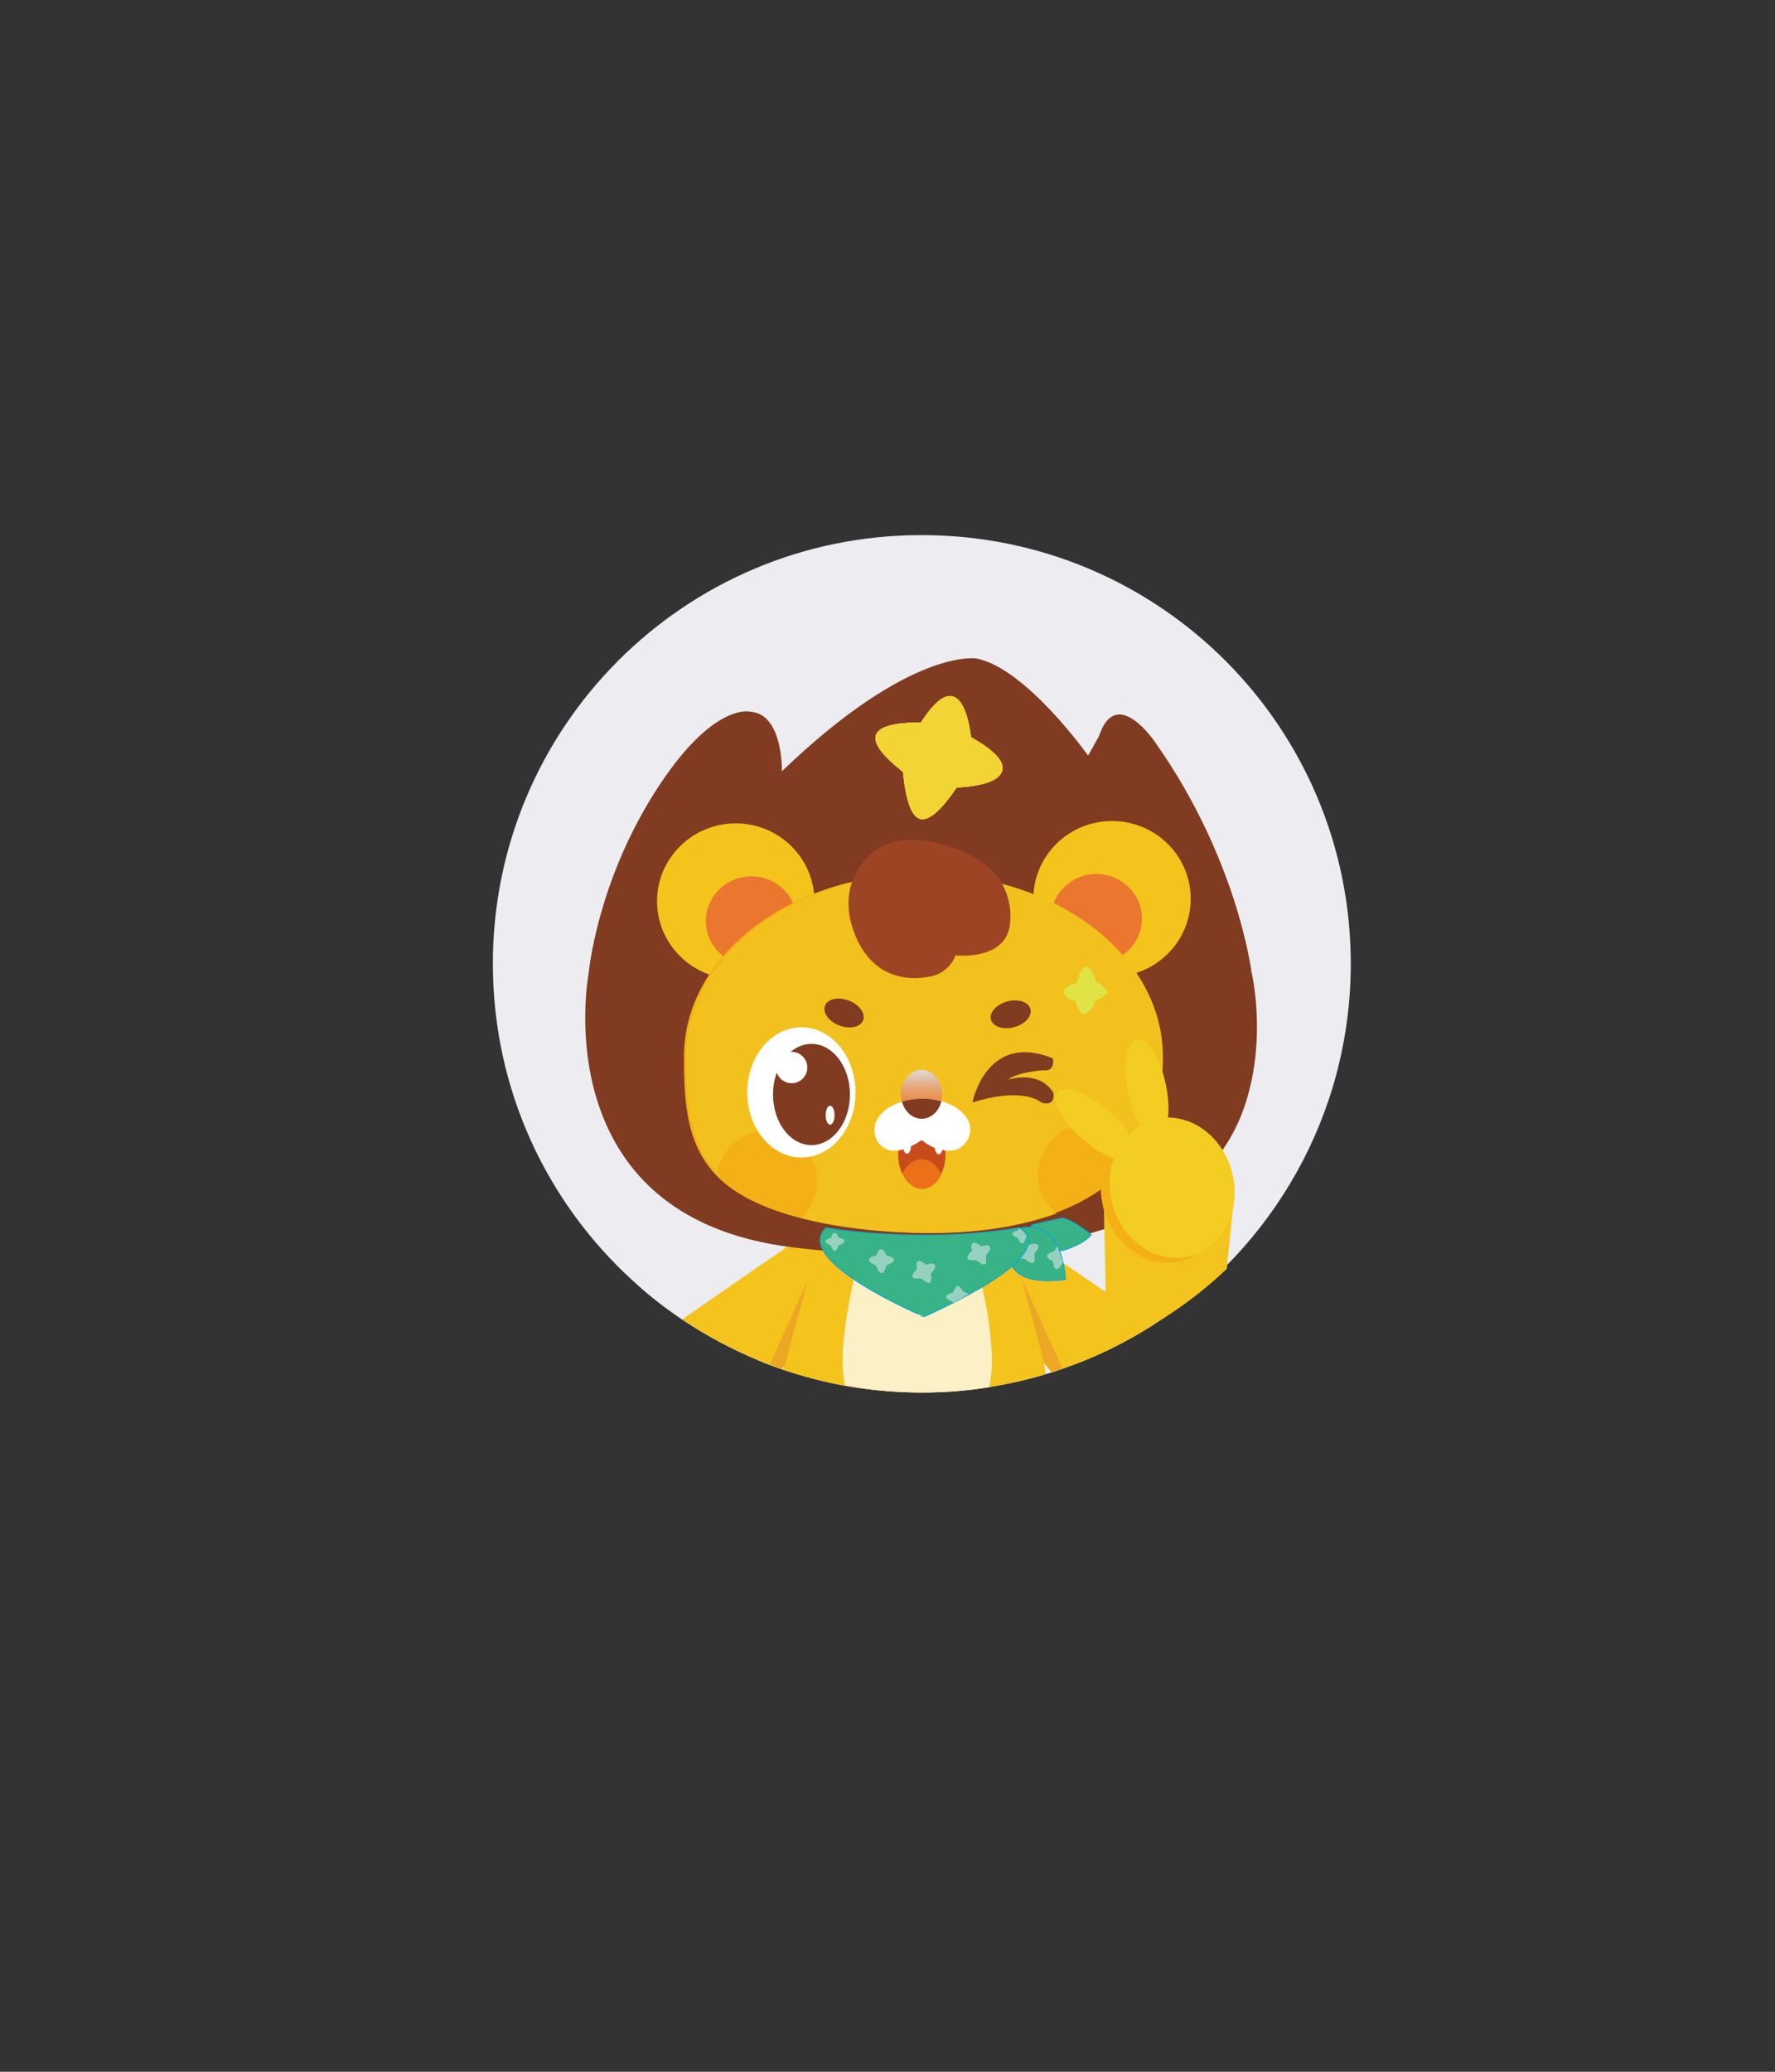 <?xml version="1.0" encoding="UTF-8"?>
<!-- Generator: Adobe Illustrator 23.0.0, SVG Export Plug-In . SVG Version: 6.00 Build 0)  -->
<svg version="1.1" id="图层_1" xmlns="http://www.w3.org/2000/svg" xmlns:xlink="http://www.w3.org/1999/xlink" x="0px" y="0px" viewBox="0 0 600 700" style="enable-background:new 0 0 300 350;" xml:space="preserve">
<rect x="0" y="0" width="600" height="700" fill="#333333" stroke="none"/>
<style type="text/css">
	.st0{fill:#F4C31C;}
	.st1{fill:#FBF0C6;}
	.st2{fill:#803B20;}
	.st3{fill:#ECA824;}
	.st4{fill:#ECB425;}
	.st5{fill:#EA772D;}
	.st6{fill:#F4B116;}
	.st7{fill:#F4CF25;}
	.st8{fill:#9D4424;}
	.st9{fill:#FFFFFF;}
	.st10{fill:#C74B1B;}
	.st11{fill:#EC7018;}
	.st12{fill:url(#SVGID_1_);}
	.st13{clip-path:url(#SVGID_3_);}
	.st14{clip-path:url(#SVGID_5_);fill:#F2D435;}
	.st15{fill:#37B387;stroke:#009FE8;stroke-width:0.25;stroke-miterlimit:10;}
	.st16{clip-path:url(#SVGID_7_);}
	.st17{clip-path:url(#SVGID_9_);fill:#96D0C1;}
	.st18{clip-path:url(#SVGID_11_);}
	.st19{clip-path:url(#SVGID_13_);fill:#96D0C1;}
	.st20{clip-path:url(#SVGID_15_);}
	.st21{clip-path:url(#SVGID_17_);fill:#96D0C1;}
	.st22{fill-rule:evenodd;clip-rule:evenodd;fill:#96D0C1;}
	.st23{clip-path:url(#SVGID_19_);}
	.st24{clip-path:url(#SVGID_21_);fill:#96D0C1;}
	.st25{clip-path:url(#SVGID_23_);}
	.st26{clip-path:url(#SVGID_25_);fill:#96D0C1;}
	.st27{fill:#F3B216;}
	.st28{fill:#F4CE23;}
	.st29{clip-path:url(#SVGID_27_);}
	.st30{clip-path:url(#SVGID_29_);fill:#96D0C1;}
	.st31{clip-path:url(#SVGID_31_);}
	.st32{clip-path:url(#SVGID_33_);fill:#96D0C1;}
	.st33{clip-path:url(#SVGID_35_);}
	.st34{clip-path:url(#SVGID_37_);fill:#96D0C1;}
	.st35{clip-path:url(#SVGID_39_);}
	.st36{clip-path:url(#SVGID_41_);fill:#96D0C1;}
	.st37{fill:#CA511D;}
	.st38{fill:#923D23;}
	.st39{fill:url(#SVGID_42_);}
	.st40{fill:#EFA215;}
	.st41{fill:url(#SVGID_43_);}
	.st42{fill:url(#SVGID_44_);}
	.st43{fill:#F3B016;}
	.st44{fill:#8C3822;}
	.st45{fill:#A66323;}
	.st46{fill:#9B5824;}
	.st47{fill:#C67533;}
	.st48{fill:#AE6123;}
	.st49{fill:#7E3C20;}
	.st50{fill:#F2B01B;}
	.st51{fill:#864222;}
	.st52{fill:#E7E2D6;}
	.st53{fill:#904B23;}
	.st54{fill:#E1D8C9;}
	.st55{fill:#E3CCB0;}
	.st56{fill:#71362D;}
	.st57{fill:none;stroke:#904B23;stroke-width:2;stroke-miterlimit:10;}
	.st58{fill:#E1CCB0;}
	.st59{fill:#C67D39;}
	.st60{fill:url(#SVGID_45_);}
	.st61{fill:#2A9254;}
	.st62{fill:url(#SVGID_46_);}
	.st63{fill:#47B57F;}
	.st64{fill:#F39B17;}
	.st65{fill:url(#SVGID_47_);}
	.st66{fill:url(#SVGID_48_);}
	.st67{fill:#BB805E;stroke:#CD9A81;stroke-width:2;stroke-miterlimit:10;}
	.st68{fill:#FBE3D3;}
	.st69{fill:#F2CBB1;}
	.st70{fill:#DCA683;stroke:#B67E5D;stroke-miterlimit:10;}
	.st71{fill:#444C67;}
	.st72{opacity:0.5;fill:#2F3147;}
	.st73{fill:url(#SVGID_49_);}
	.st74{fill:#5883C3;}
	.st75{opacity:0.47;fill:#4A73B2;}
	.st76{opacity:0.45;fill:url(#SVGID_50_);}
	.st77{fill:#E2DFCF;}
	.st78{fill:#F3B41C;}
	.st79{fill:#802D1F;}
	.st80{fill:url(#SVGID_51_);}
	.st81{fill:url(#SVGID_52_);}
	.st82{fill:url(#SVGID_53_);}
	.st83{fill:#6F2526;}
	.st84{fill:none;stroke:#795629;stroke-width:2;stroke-linecap:round;stroke-miterlimit:10;}
	.st85{fill:#EBE7DA;}
	.st86{fill:#DFD9CA;stroke:#E1DFDC;stroke-miterlimit:10;}
	.st87{opacity:0.52;fill:#68A1D6;}
	.st88{opacity:0.51;fill:#94ABC7;}
	.st89{fill:#BD84B7;}
	.st90{fill:#C896C1;}
	.st91{fill:#BB79B0;}
	.st92{fill:#D2D2D3;}
	.st93{opacity:0.61;fill:#FFFFFF;}
	.st94{fill:url(#SVGID_54_);}
	.st95{fill:url(#SVGID_55_);}
	.st96{fill:#5E5168;}
	.st97{fill:#73637E;}
	.st98{fill:#EAE7D9;}
	.st99{fill:#8BA5D5;}
	.st100{fill:#CD8010;}
	.st101{fill:#D6D1C1;}
	.st102{fill:#EFE9DB;}
	.st103{fill:#574855;}
	.st104{fill:#6B5D77;}
	.st105{fill:#E27C39;}
	.st106{fill:#E6DCCC;}
	.st107{fill:#9EABD2;}
	.st108{fill:#F2C41F;}
	.st109{fill:url(#SVGID_56_);}
	.st110{fill:url(#SVGID_57_);}
	.st111{fill:url(#SVGID_58_);}
	.st112{fill:#EF9914;}
	.st113{fill:#F3C21D;}
	.st114{clip-path:url(#SVGID_60_);fill:#D5758D;}
	.st115{fill:url(#SVGID_61_);}
	.st116{fill:#EED7B9;}
	.st117{fill:#C06B40;}
	.st118{fill:url(#SVGID_62_);}
	.st119{fill:url(#SVGID_63_);}
	.st120{fill:#9AA9D1;}
	.st121{fill:#B68B6E;}
	.st122{fill:#A87755;}
	.st123{fill:#B38769;}
	.st124{fill:#DAB293;}
	.st125{fill:#C9875F;}
	.st126{fill:#A67253;}
	.st127{fill:#F9E2CB;}
	.st128{clip-path:url(#SVGID_65_);fill:#D5758D;}
	.st129{fill:url(#SVGID_66_);}
	.st130{fill:#B78C6E;}
	.st131{fill:#EF8C77;}
	.st132{fill:#AD8264;}
	.st133{fill:#B78E70;}
	.st134{fill:#F7E0C7;}
	.st135{fill:#9F5F41;}
	.st136{fill:#71371D;}
	.st137{fill:#FBECC1;}
	.st138{fill:#EE836A;}
	.st139{fill:#EB6A54;}
	.st140{fill:#F09683;}
	.st141{fill:#F3C41F;}
	.st142{fill:#F3A318;}
	.st143{fill:#8097CC;}
	.st144{fill:#587ABB;}
	.st145{fill:#EFBA19;}
	.st146{fill:#FDFBFB;}
	.st147{fill:#DE7733;stroke:#E99557;stroke-miterlimit:10;}
	.st148{fill:none;stroke:#D76F2B;stroke-width:2;stroke-miterlimit:10;}
	.st149{fill:#C74D1B;}
	.st150{fill:#F2A017;}
	.st151{fill:#F4CE25;}
	.st152{fill:#F09114;}
	.st153{fill:#F2B718;}
	.st154{fill:#7A91C9;}
	.st155{fill:#E09E12;}
	.st156{fill:#597BBC;}
	.st157{fill:none;stroke:#F3C11D;stroke-width:1.5;stroke-miterlimit:10;}
	.st158{fill:url(#SVGID_67_);}
	.st159{fill:url(#SVGID_68_);}
	.st160{fill:url(#SVGID_69_);}
	.st161{fill:#6EC1A1;}
	.st162{fill:#A8D7C4;stroke:#C9E3DA;stroke-miterlimit:10;}
	.st163{fill:none;stroke:#FFFFFF;stroke-miterlimit:10;}
	.st164{fill:url(#SVGID_70_);}
	.st165{fill:url(#SVGID_71_);}
	.st166{fill:url(#SVGID_72_);}
	.st167{fill:url(#SVGID_73_);}
	.st168{fill:#D8ECE4;}
	.st169{fill:#F0DF88;}
	.st170{fill:#6EC1A1;stroke:#E5EBE8;stroke-miterlimit:10;}
	.st171{fill:#A3D5C2;stroke:#DEE4E1;stroke-miterlimit:10;}
	.st172{fill:#6EC1A1;stroke:#DDEAE4;stroke-miterlimit:10;}
	.st173{fill:#F3D421;}
	.st174{fill:#DFF0EA;}
	.st175{fill:url(#SVGID_74_);}
	.st176{fill:url(#SVGID_75_);}
	.st177{fill:url(#SVGID_76_);}
	.st178{fill:url(#SVGID_77_);}
	.st179{fill:url(#SVGID_78_);}
	.st180{fill:#F5BEC4;}
	.st181{fill:#EE8894;}
	.st182{fill:#EE8A96;}
	.st183{fill:url(#SVGID_79_);}
	.st184{fill:#F8DADB;}
	.st185{fill:url(#SVGID_80_);}
	.st186{fill:#EC808C;}
	.st187{fill:url(#SVGID_81_);}
	.st188{fill:#EE8894;stroke:#FFFFFF;stroke-miterlimit:10;}
	.st189{clip-path:url(#SVGID_83_);fill:#D5758D;}
	.st190{fill:url(#SVGID_84_);}
	.st191{fill:url(#SVGID_85_);}
	.st192{fill:url(#SVGID_86_);}
	.st193{fill:url(#SVGID_87_);}
	.st194{fill:#A7D7F3;}
	.st195{fill:#6DBAE8;}
	.st196{fill:url(#SVGID_88_);}
	.st197{fill:url(#SVGID_89_);}
	.st198{fill:url(#SVGID_90_);}
	.st199{fill:#6EBCE9;}
	.st200{fill:url(#SVGID_91_);}
	.st201{fill:#7DC2EC;}
	.st202{fill:#FCF1D5;}
	.st203{fill:#D7ECF8;}
	.st204{fill:url(#SVGID_92_);}
	.st205{fill:url(#SVGID_93_);}
	.st206{fill:url(#SVGID_94_);}
	.st207{opacity:0.45;fill:url(#SVGID_95_);}
	.st208{fill:url(#SVGID_96_);}
	.st209{fill:url(#SVGID_97_);}
	.st210{fill:url(#SVGID_98_);}
	.st211{fill:url(#SVGID_99_);}
	.st212{fill:url(#SVGID_100_);}
	.st213{fill:#F4DC81;}
	.st214{fill:#F2B316;}
	.st215{fill:url(#SVGID_101_);}
	.st216{fill:#F9EDBE;}
	.st217{fill:url(#SVGID_102_);}
	.st218{fill:url(#SVGID_103_);}
	.st219{fill:#FBF3E3;}
	.st220{fill:url(#SVGID_104_);}
	.st221{fill:url(#SVGID_105_);}
	.st222{fill:url(#SVGID_106_);}
	.st223{clip-path:url(#SVGID_108_);fill:#D5758D;}
	.st224{fill:url(#SVGID_109_);}
	.st225{fill:url(#SVGID_110_);}
	.st226{fill:url(#SVGID_111_);}
	.st227{fill:#ECECF1;}
	.st228{fill:url(#SVGID_112_);}
	.st229{clip-path:url(#SVGID_114_);}
	.st230{clip-path:url(#SVGID_116_);fill:#F2D435;}
	.st231{clip-path:url(#SVGID_118_);}
	.st232{clip-path:url(#SVGID_120_);fill:#96D0C1;}
	.st233{clip-path:url(#SVGID_122_);}
	.st234{clip-path:url(#SVGID_124_);fill:#96D0C1;}
	.st235{clip-path:url(#SVGID_126_);}
	.st236{clip-path:url(#SVGID_128_);fill:#96D0C1;}
	.st237{clip-path:url(#SVGID_130_);}
	.st238{clip-path:url(#SVGID_132_);fill:#96D0C1;}
	.st239{clip-path:url(#SVGID_134_);}
	.st240{clip-path:url(#SVGID_136_);fill:#96D0C1;}
	.st241{fill:url(#SVGID_137_);}
	.st242{clip-path:url(#SVGID_139_);}
	.st243{clip-path:url(#SVGID_141_);fill:#F2D435;}
	.st244{clip-path:url(#SVGID_143_);}
	.st245{clip-path:url(#SVGID_145_);fill:#96D0C1;}
	.st246{clip-path:url(#SVGID_147_);}
	.st247{clip-path:url(#SVGID_149_);fill:#96D0C1;}
	.st248{clip-path:url(#SVGID_151_);}
	.st249{clip-path:url(#SVGID_153_);fill:#96D0C1;}
	.st250{clip-path:url(#SVGID_155_);}
	.st251{clip-path:url(#SVGID_157_);fill:#96D0C1;}
	.st252{clip-path:url(#SVGID_159_);}
	.st253{clip-path:url(#SVGID_161_);fill:#96D0C1;}
	.st254{fill:none;stroke:#E73518;stroke-width:3;stroke-linecap:round;stroke-miterlimit:10;}
	.st255{fill:#F4C41E;}
	.st256{fill:#F4CD23;}
	.st257{fill:#F3C11D;}
	.st258{fill:url(#SVGID_162_);}
	.st259{clip-path:url(#SVGID_164_);}
	.st260{clip-path:url(#SVGID_166_);fill:#F2D435;}
	.st261{clip-path:url(#SVGID_168_);}
	.st262{clip-path:url(#SVGID_170_);fill:#96D0C1;}
	.st263{clip-path:url(#SVGID_172_);}
	.st264{clip-path:url(#SVGID_174_);fill:#96D0C1;}
	.st265{clip-path:url(#SVGID_176_);}
	.st266{clip-path:url(#SVGID_178_);fill:#96D0C1;}
	.st267{clip-path:url(#SVGID_180_);}
	.st268{clip-path:url(#SVGID_182_);fill:#96D0C1;}
	.st269{clip-path:url(#SVGID_184_);}
	.st270{clip-path:url(#SVGID_186_);fill:#96D0C1;}
	.st271{fill:#DFE346;}
	.st272{fill:#803C20;}
	.st273{fill:url(#SVGID_187_);}
	.st274{clip-path:url(#SVGID_189_);}
	.st275{clip-path:url(#SVGID_191_);fill:#F2D435;}
	.st276{clip-path:url(#SVGID_193_);}
	.st277{clip-path:url(#SVGID_195_);fill:#96D0C1;}
	.st278{clip-path:url(#SVGID_197_);}
	.st279{clip-path:url(#SVGID_199_);fill:#96D0C1;}
	.st280{clip-path:url(#SVGID_201_);}
	.st281{clip-path:url(#SVGID_203_);fill:#96D0C1;}
	.st282{clip-path:url(#SVGID_205_);}
	.st283{clip-path:url(#SVGID_207_);fill:#96D0C1;}
	.st284{clip-path:url(#SVGID_209_);}
	.st285{clip-path:url(#SVGID_211_);fill:#96D0C1;}
	.st286{fill:#F4DA28;}
	.st287{fill:#EBAD18;}
	.st288{fill:#F4D025;}
	.st289{fill:#C94C1B;}
	.st290{fill:#AC3C23;}
	.st291{fill:url(#SVGID_212_);}
	.st292{clip-path:url(#SVGID_214_);}
	.st293{clip-path:url(#SVGID_216_);fill:#F2D435;}
	.st294{clip-path:url(#SVGID_218_);}
	.st295{clip-path:url(#SVGID_220_);fill:#96D0C1;}
	.st296{clip-path:url(#SVGID_222_);}
	.st297{clip-path:url(#SVGID_224_);fill:#96D0C1;}
	.st298{clip-path:url(#SVGID_226_);}
	.st299{clip-path:url(#SVGID_228_);fill:#96D0C1;}
	.st300{clip-path:url(#SVGID_230_);}
	.st301{clip-path:url(#SVGID_232_);fill:#96D0C1;}
	.st302{clip-path:url(#SVGID_234_);}
	.st303{clip-path:url(#SVGID_236_);fill:#96D0C1;}
	.st304{fill:#EDA922;}
	.st305{fill:#68C5DE;}
	.st306{fill:#C94A1A;}
	.st307{fill:#F0A817;}
	.st308{fill:#EB6A19;}
	.st309{fill:url(#SVGID_237_);}
	.st310{clip-path:url(#SVGID_239_);}
	.st311{clip-path:url(#SVGID_241_);fill:#F2D435;}
	.st312{clip-path:url(#SVGID_243_);}
	.st313{clip-path:url(#SVGID_245_);fill:#96D0C1;}
	.st314{clip-path:url(#SVGID_247_);}
	.st315{clip-path:url(#SVGID_249_);fill:#96D0C1;}
	.st316{clip-path:url(#SVGID_251_);}
	.st317{clip-path:url(#SVGID_253_);fill:#96D0C1;}
	.st318{clip-path:url(#SVGID_255_);}
	.st319{clip-path:url(#SVGID_257_);fill:#96D0C1;}
	.st320{clip-path:url(#SVGID_259_);}
	.st321{clip-path:url(#SVGID_261_);fill:#96D0C1;}
</style>
<g>
	<g>
		<g>
			<defs>
				<path id="SVGID_113_" d="M286,1112c-2.9-0.8-4.8-6.1-5.8-15.9c-7.1-5.6-10.1-9.7-9.1-12.5c1-2.8,6.1-4.2,15.2-4.2      c4.3-6.7,7.9-9.6,10.8-8.8c3,0.9,5,5.4,6.2,13.8c8.1,4.6,11.6,8.5,10.4,11.6s-6.3,4.9-15.3,5.4      C293,1109.3,288.9,1112.8,286,1112z"/>
			</defs>
			<use xlink:href="#SVGID_113_" style="overflow:visible;fill-rule:evenodd;clip-rule:evenodd;fill:#F2D435;"/>
			<clipPath id="SVGID_1_">
				<use xlink:href="#SVGID_113_" style="overflow:visible;"/>
			</clipPath>
			<g style="clip-path:url(#SVGID_1_);">
				<defs>
					
						<rect id="SVGID_115_" x="-4115.3" y="3244.9" transform="matrix(0.281 -0.96 0.96 0.281 -4207.673 1854.846)" width="6497.8" height="978.9"/>
				</defs>
				<use xlink:href="#SVGID_115_" style="overflow:visible;fill:#F2D435;"/>
				<clipPath id="SVGID_3_">
					<use xlink:href="#SVGID_115_" style="overflow:visible;"/>
				</clipPath>
			</g>
		</g>
	</g>
</g>
<g>
	<g>
		<g>
			<g>
				<defs>
					<path id="SVGID_138_" d="M1042.7,1122.5c-2.9-0.8-4.8-6.1-5.8-15.9c-7.1-5.6-10.1-9.7-9.1-12.5c1-2.8,6.1-4.2,15.2-4.2       c4.3-6.7,7.9-9.6,10.8-8.8s5,5.4,6.2,13.8c8.1,4.6,11.6,8.5,10.4,11.6c-1.2,3.1-6.3,4.9-15.3,5.4       C1049.7,1119.8,1045.6,1123.3,1042.7,1122.5z"/>
				</defs>
				<use xlink:href="#SVGID_138_" style="overflow:visible;fill-rule:evenodd;clip-rule:evenodd;fill:#F2D435;"/>
				<clipPath id="SVGID_5_">
					<use xlink:href="#SVGID_138_" style="overflow:visible;"/>
				</clipPath>
				<g style="clip-path:url(#SVGID_5_);">
					<defs>
						
							<rect id="SVGID_140_" x="-3358.6" y="3255.5" transform="matrix(0.281 -0.96 0.96 0.281 -3673.423 2588.752)" width="6497.8" height="978.9"/>
					</defs>
					<use xlink:href="#SVGID_140_" style="overflow:visible;fill:#F2D435;"/>
					<clipPath id="SVGID_7_">
						<use xlink:href="#SVGID_140_" style="overflow:visible;"/>
					</clipPath>
				</g>
			</g>
		</g>
	</g>
</g>
<g>
	<g>
		<path class="st227" d="M456.6,325.6c0,51.2-26.6,96.2-66.7,122c-9.5,6.1-19.9,11.2-30.8,14.9l-3.5,1.2c0,0,0,0-0.1,0    c-0.7,0.2-1.3,0.4-2,0.6c-6.2,1.9-12.6,3.3-19.2,4.4c-7.4,1.2-14.9,1.8-22.7,1.8c-8.9,0-17.6-0.8-26.1-2.3    c-7.1-1.3-14-3.1-20.8-5.4c-0.2-0.1-0.4-0.1-0.6-0.2h0c-1.4-0.5-2.8-1-4.2-1.5c-1.1-0.4-2.1-0.8-3.2-1.3c-9.2-3.8-18-8.5-26.2-14    c-5.8-3.9-11.3-8.2-16.4-12.9c-29.2-26.5-47.5-64.7-47.5-107.3c0-80,64.8-144.8,144.8-144.8C391.8,180.7,456.6,245.6,456.6,325.6z    "/>
		<g>
			<g>
				<path class="st0" d="M389.9,447.6c-9.5,6.1-19.9,11.2-30.8,14.9l-3.5,1.2c0,0,0,0-0.1,0l-2.6-3.1c0,0,0.2,1.4,0.6,3.7      c-6.2,1.9-12.6,3.3-19.2,4.4c-7.4,1.2-14.9,1.8-22.7,1.8c-8.9,0-17.6-0.8-26.1-2.3c-7.1-1.3-14-3.1-20.8-5.4      c0.1-0.5,0.3-1,0.4-1.3l-0.9,1.1h0c-1.4-0.5-2.8-1-4.2-1.5c-1.1-0.4-2.1-0.8-3.2-1.3c-9.2-3.8-18-8.5-26.2-14      c9.8-6.8,19.8-13.7,26.7-18.5c4.6-3.1,7.8-5.3,8.7-6h0c0.2-0.1,0.3-0.2,0.3-0.2l7.9,0.3l3.2,0h0l14-0.1l8.5-0.1l41.5-0.4      l5.8-0.1h0l3,0c0,0,0,0,0,0h0.4l0,0l0.6,0.4c0,0,0,0,0,0l3.4,2.3c0,0,0,0,0,0l4.3,3l0,0L389.9,447.6z"/>
				<path class="st1" d="M335.3,459.9c0,3.3-0.3,6.2-0.9,8.8c-7.4,1.2-14.9,1.8-22.7,1.8c-8.9,0-17.6-0.8-26.1-2.4      c-0.5-2.5-0.8-5.2-0.8-8.2c0-6.9,1.4-17.1,3.8-27.5c0.7-3,1.5-5.9,2.3-8.9c0.2-0.8,0.5-1.6,0.7-2.3c0,0,0-0.1,0-0.1h37      c0.2,0.7,0.4,1.4,0.6,2.2c1.1,3.8,2,7.7,2.8,11.5C334.2,444.3,335.3,453.5,335.3,459.9z"/>
				<path class="st3" d="M273,432.7l-7.7,28.7l-0.9,1.1c-1.4-0.5-2.8-1-4.2-1.5L273,432.7z"/>
				<polygon class="st3" points="355.7,463.7 353,460.6 345.3,431.9 359.2,462.5     "/>
			</g>
			<path class="st2" d="M253.9,240.5c0,0-12.8-3.9-32.5,27.1S199,328.7,199,328.7s-15.9,82.7,69.4,92.8c85.3,10.2,123.6-14,123.6-14     s19.9-9.2,28.3-32.6c8.4-23.4,2.7-46.7,2.7-46.7s-4.7-38.1-32.6-77.5c0,0-13.1-19.5-18.9-2l-3.7,6.6c0,0-20.9-29.5-37.7-32.8     c0,0-22.1-3.9-65.8,38.1C264.3,260.7,264.8,241.5,253.9,240.5z"/>
			<g>
				<ellipse class="st0" cx="375.9" cy="303.7" rx="26.6" ry="26.3"/>
				<ellipse class="st5" cx="370.6" cy="310.4" rx="15.4" ry="15.1"/>
			</g>
			<g>
				<ellipse class="st0" cx="248.7" cy="304.5" rx="26.6" ry="26.3"/>
				<ellipse class="st5" cx="254" cy="311.2" rx="15.4" ry="15.1"/>
			</g>
			<path class="st6" d="M392.3,357c0,12.3-2.8,26.9-10.5,36.1c-13.7,16.4-39.3,23.5-67.8,23.5c-24.1,0-54.8-4.4-69.6-17.3     c-12.5-10.9-13.2-26.6-13.2-42.3c0-34.2,36.1-61.8,80.6-61.8S392.3,322.9,392.3,357z"/>
			<path class="st257" d="M352.3,389.8c3.9-8.6,14-12.3,22.5-8.4c4.4,2,7.6,5.7,9,9.9c0,0.1,0,0.1,0.1,0.2     c6.7-9.3,9.2-22.9,9.2-34.4c0-34.2-36.1-61.8-80.6-61.8S232,322.9,232,357c0,14.4,0.7,28.8,10.4,39.5c1.2-8.2,8.3-14.4,16.8-14.4     c9.4,0,17,7.6,17,17c0,4.9-2,9.2-5.3,12.3c14,3.7,30,5.2,43.9,5.2c15.4,0,30-2.1,42.3-6.6C351.2,405.3,349,397,352.3,389.8z"/>
			<path class="st8" d="M295.8,287.4c0,0-14.7,9.8-6.5,29.1c8.2,19.3,26.8,13,26.8,13s5-1.5,6.9-6.7c0,0,18.2,2.1,18.5-11.9     c0,0,1.7-13.2-11.5-20.8C316.8,282.4,302.5,282,295.8,287.4z"/>
			<g>
				
					<ellipse transform="matrix(0.355 -0.935 0.935 0.355 -136.114 487.479)" class="st2" cx="285.3" cy="342.4" rx="4.5" ry="6.9"/>
				
					<ellipse transform="matrix(0.966 -0.261 0.261 0.966 -77.498 100.743)" class="st2" cx="341.3" cy="342.7" rx="6.9" ry="4.5"/>
				<g>
					<ellipse class="st9" cx="270.9" cy="369.1" rx="18.3" ry="22"/>
					<ellipse class="st2" cx="274.3" cy="369.8" rx="13" ry="17.1"/>
					<circle class="st9" cx="267.6" cy="360.7" r="5.3"/>
					<ellipse class="st9" cx="280.6" cy="376.8" rx="1.5" ry="3.2"/>
				</g>
			</g>
			<g>
				<g>
					<ellipse class="st10" cx="311.6" cy="390.2" rx="8" ry="11.2"/>
					<path class="st11" d="M311.5,391.7c-2.7,0-5.1,1.9-6.5,4.8c1.4,3.1,3.9,5.2,6.7,5.2c2.7,0,5.1-1.9,6.5-4.8       C316.8,393.7,314.3,391.7,311.5,391.7z"/>
				</g>
				<g>
					<linearGradient id="SVGID_9_" gradientUnits="userSpaceOnUse" x1="311.506" y1="378.046" x2="311.506" y2="361.462">
						<stop offset="0" style="stop-color:#EE7C28"/>
						<stop offset="0.131" style="stop-color:#ED7F2D"/>
						<stop offset="0.281" style="stop-color:#EC863B"/>
						<stop offset="0.439" style="stop-color:#EA9251"/>
						<stop offset="0.604" style="stop-color:#E6A371"/>
						<stop offset="0.774" style="stop-color:#E2B99B"/>
						<stop offset="0.946" style="stop-color:#DDD4CC"/>
						<stop offset="0.996" style="stop-color:#DBDCDC"/>
					</linearGradient>
					<ellipse style="fill:url(#SVGID_9_);" cx="311.5" cy="369.8" rx="7" ry="8.3"/>
					<path class="st9" d="M328,381.8c0,2.9-2.5,6.3-5.5,6.8c-6.1,1.1-10.9-3.4-10.9-3.4s-5.7,4-9.9,3.6c-4-0.4-6.1-3.7-6.1-7       c0-5.9,7.3-10.6,16.3-10.6C320.8,371.2,328,376,328,381.8z"/>
					<path class="st2" d="M318.2,372.1c-2-0.6-4.1-0.9-6.4-0.9c-2.5,0-4.8,0.4-6.9,1c0.9,3.4,3.5,5.8,6.7,5.8       C314.7,378,317.4,375.5,318.2,372.1z"/>
				</g>
				<ellipse class="st9" cx="306.6" cy="387.4" rx="1.3" ry="2.4"/>
				<path class="st9" d="M317.3,390c-0.7,0-1.3-1.1-1.3-2.4s0.6-2.4,1.3-2.4c0.7,0,1.3,1.1,1.3,2.4S318.1,390,317.3,390L317.3,390z"/>
			</g>
			<g>
				<defs>
					<path id="SVGID_163_" d="M311,276.7c-2.9-0.8-4.8-6.1-5.8-15.9c-7.1-5.6-10.1-9.7-9.1-12.5c1-2.8,6.1-4.2,15.2-4.2       c4.3-6.7,7.9-9.6,10.8-8.8c3,0.9,5,5.4,6.2,13.8c8.1,4.6,11.6,8.5,10.4,11.6s-6.3,4.9-15.3,5.4C318,274,313.9,277.5,311,276.7z       "/>
				</defs>
				<use xlink:href="#SVGID_163_" style="overflow:visible;fill-rule:evenodd;clip-rule:evenodd;fill:#F2D435;"/>
				<clipPath id="SVGID_11_">
					<use xlink:href="#SVGID_163_" style="overflow:visible;"/>
				</clipPath>
				<g class="st18">
					<defs>
						
							<rect id="SVGID_165_" x="-4090.3" y="2409.6" transform="matrix(0.281 -0.96 0.96 0.281 -3387.953 1277.959)" width="6497.8" height="978.9"/>
					</defs>
					<use xlink:href="#SVGID_165_" style="overflow:visible;fill:#F2D435;"/>
					<clipPath id="SVGID_13_">
						<use xlink:href="#SVGID_165_" style="overflow:visible;"/>
					</clipPath>
					
						<rect x="291.7" y="230.1" transform="matrix(0.281 -0.96 0.96 0.281 -17.794 488.431)" style="clip-path:url(#SVGID_13_);fill:#F2D435;" width="50.5" height="52"/>
				</g>
			</g>
			<g>
				<path class="st15" d="M368.9,417.2c0,0-5.4-4.7-9.8-5.7c0,0-9.2,2-10.2,2.3c-1,0.3-0.5,4.8,1.1,6.4s8.9,2.4,8.9,2.4      S366,420.8,368.9,417.2z"/>
				<path class="st15" d="M343.9,415.2c0,0,14.5-5.6,16.3,17.1C360.2,432.3,332.9,437.1,343.9,415.2z"/>
				<g>
					<defs>
						<path id="SVGID_167_" d="M349.2,426.6c-0.5,0.3-1.5-0.2-2.9-1.4c-1.7,0.2-2.7,0-2.9-0.5s0.3-1.4,1.5-2.6        c-0.3-1.5-0.2-2.4,0.3-2.6c0.5-0.3,1.4,0.1,2.7,1.1c1.7-0.4,2.7-0.4,3,0.2c0.2,0.6-0.2,1.5-1.4,2.8        C349.9,425.3,349.8,426.4,349.2,426.6z"/>
					</defs>
					<use xlink:href="#SVGID_167_" style="overflow:visible;fill-rule:evenodd;clip-rule:evenodd;fill:#96D0C1;"/>
					<clipPath id="SVGID_15_">
						<use xlink:href="#SVGID_167_" style="overflow:visible;"/>
					</clipPath>
					<g class="st20">
						<defs>
							
								<rect id="SVGID_169_" x="443.1" y="320" transform="matrix(0.888 -0.461 0.461 0.888 -373.54 353.105)" width="187.4" height="1244.1"/>
						</defs>
						<use xlink:href="#SVGID_169_" style="overflow:visible;fill:#96D0C1;"/>
						<clipPath id="SVGID_17_">
							<use xlink:href="#SVGID_169_" style="overflow:visible;"/>
						</clipPath>
						
							<rect x="342.4" y="418.2" transform="matrix(0.888 -0.461 0.461 0.888 -155.789 207.514)" class="st21" width="10" height="9.7"/>
					</g>
				</g>
				<g>
					<path class="st15" d="M279.2,414.8c0,0,31.4,5.6,65.3,0c0,0,18.4,7.1-32.1,30.1C312.4,444.9,267.3,426,279.2,414.8z"/>
					<g>
						<defs>
							<path id="SVGID_171_" d="M332.9,427.1c-0.5,0.3-1.5-0.2-2.9-1.4c-1.7,0.2-2.7,0-2.9-0.5c-0.2-0.5,0.3-1.4,1.5-2.6         c-0.3-1.5-0.2-2.4,0.3-2.6c0.5-0.3,1.4,0.1,2.7,1.1c1.7-0.4,2.7-0.4,3,0.2s-0.2,1.5-1.4,2.8         C333.5,425.8,333.4,426.9,332.9,427.1z"/>
						</defs>
						<use xlink:href="#SVGID_171_" style="overflow:visible;fill-rule:evenodd;clip-rule:evenodd;fill:#96D0C1;"/>
						<clipPath id="SVGID_19_">
							<use xlink:href="#SVGID_171_" style="overflow:visible;"/>
						</clipPath>
						<g class="st23">
							<defs>
								
									<rect id="SVGID_173_" x="426.7" y="320.5" transform="matrix(0.888 -0.461 0.461 0.888 -375.615 345.618)" width="187.4" height="1244.1"/>
							</defs>
							<use xlink:href="#SVGID_173_" style="overflow:visible;fill:#96D0C1;"/>
							<clipPath id="SVGID_21_">
								<use xlink:href="#SVGID_173_" style="overflow:visible;"/>
							</clipPath>
							
								<rect x="326" y="418.7" transform="matrix(0.888 -0.461 0.461 0.888 -157.864 200.027)" class="st24" width="10" height="9.7"/>
						</g>
					</g>
					<g>
						<defs>
							<path id="SVGID_175_" d="M314.3,433.3c-0.5,0.3-1.5-0.2-2.9-1.4c-1.7,0.2-2.7,0-2.9-0.5s0.3-1.4,1.5-2.6         c-0.3-1.5-0.2-2.4,0.3-2.6c0.5-0.3,1.4,0.1,2.7,1.1c1.7-0.4,2.7-0.4,3,0.2s-0.2,1.5-1.4,2.8C314.9,432,314.8,433,314.3,433.3         z"/>
						</defs>
						<use xlink:href="#SVGID_175_" style="overflow:visible;fill-rule:evenodd;clip-rule:evenodd;fill:#96D0C1;"/>
						<clipPath id="SVGID_23_">
							<use xlink:href="#SVGID_175_" style="overflow:visible;"/>
						</clipPath>
						<g class="st25">
							<defs>
								
									<rect id="SVGID_177_" x="408.2" y="326.6" transform="matrix(0.888 -0.461 0.461 0.888 -380.518 337.764)" width="187.4" height="1244.1"/>
							</defs>
							<use xlink:href="#SVGID_177_" style="overflow:visible;fill:#96D0C1;"/>
							<clipPath id="SVGID_25_">
								<use xlink:href="#SVGID_177_" style="overflow:visible;"/>
							</clipPath>
							
								<rect x="307.4" y="424.8" transform="matrix(0.888 -0.461 0.461 0.888 -162.767 192.173)" class="st26" width="10" height="9.7"/>
						</g>
					</g>
					<path class="st22" d="M323.8,434.5c-0.6,0-1.1,0.7-1.5,2.1c-1.6,0.5-2.5,1-2.5,1.5c0,0.6,0.7,1.1,2.3,1.8       c0,0.1,0.1,0.2,0.1,0.3c1.9-1,3.7-2,5.3-3c-0.4-0.2-1-0.5-1.8-0.7C324.9,435.3,324.3,434.5,323.8,434.5z"/>
					<g>
						<defs>
							<path id="SVGID_179_" d="M298,430.1c-0.6,0-1.2-0.9-1.9-2.6c-1.6-0.6-2.3-1.2-2.3-1.8c0-0.6,0.9-1.1,2.5-1.5         c0.4-1.4,0.9-2.1,1.5-2.1s1.2,0.7,1.8,2.1c1.7,0.4,2.5,0.9,2.5,1.5c-0.1,0.6-0.9,1.2-2.5,1.8         C299.1,429.3,298.6,430.1,298,430.1z"/>
						</defs>
						<use xlink:href="#SVGID_179_" style="overflow:visible;fill-rule:evenodd;clip-rule:evenodd;fill:#96D0C1;"/>
						<clipPath id="SVGID_27_">
							<use xlink:href="#SVGID_179_" style="overflow:visible;"/>
						</clipPath>
						<g class="st29">
							<defs>
								<rect id="SVGID_181_" x="169.7" y="365.7" width="183.4" height="1217.5"/>
							</defs>
							<use xlink:href="#SVGID_181_" style="overflow:visible;fill:#96D0C1;"/>
							<clipPath id="SVGID_29_">
								<use xlink:href="#SVGID_181_" style="overflow:visible;"/>
							</clipPath>
							<rect x="293.1" y="421.4" class="st30" width="9.7" height="9.5"/>
						</g>
					</g>
					<path class="st22" d="M344.1,418.3c0.5,1.3,1,1.9,1.4,1.9s0.8-0.6,1.2-1.9c0.1-0.1,0.3-0.1,0.4-0.2c-0.5-1.7-1.9-2.7-2.7-3.1       c-0.1,0.2-0.2,0.5-0.3,0.7c-1.2,0.4-1.9,0.7-1.9,1.2S342.9,417.8,344.1,418.3z"/>
					<g>
						<defs>
							<path id="SVGID_183_" d="M282.2,422.6c-0.4,0-0.9-0.6-1.4-1.9c-1.2-0.5-1.8-0.9-1.7-1.3c0-0.4,0.7-0.8,1.9-1.2         c0.3-1.1,0.7-1.6,1.1-1.6s0.9,0.5,1.4,1.6c1.3,0.3,1.9,0.7,1.9,1.2c0,0.5-0.7,0.9-1.9,1.3C283,421.9,282.6,422.6,282.2,422.6         z"/>
						</defs>
						<use xlink:href="#SVGID_183_" style="overflow:visible;fill-rule:evenodd;clip-rule:evenodd;fill:#96D0C1;"/>
						<clipPath id="SVGID_31_">
							<use xlink:href="#SVGID_183_" style="overflow:visible;"/>
						</clipPath>
						<g class="st31">
							<defs>
								<rect id="SVGID_185_" x="185.8" y="374.1" width="137.8" height="914.5"/>
							</defs>
							<use xlink:href="#SVGID_185_" style="overflow:visible;fill:#96D0C1;"/>
							<clipPath id="SVGID_33_">
								<use xlink:href="#SVGID_185_" style="overflow:visible;"/>
							</clipPath>
							<rect x="278.5" y="416" class="st32" width="7.3" height="7.1"/>
						</g>
					</g>
				</g>
				<path class="st22" d="M354,424.3c-0.1,0.6,0.5,1.2,1.9,1.8c0.2,1.7,0.6,2.6,1.1,2.7c0.5,0.1,1.3-0.5,2.1-2c0.1,0,0.2,0,0.3-0.1      c-0.7-2.1-1.4-3.9-2-5.7c-0.3,0.4-0.6,0.9-1,1.7C354.9,423.2,354.1,423.7,354,424.3z"/>
			</g>
		</g>
	</g>
	<g>
		<path class="st255" d="M373.1,402.3l0,1l0.2,12.4l0.1,4l0.1,3.4l0.6,32.5c8.8-3.8,17.1-8.5,24.9-14c5.5-3.9,10.8-8.2,15.7-12.9    l2-19.9l0.7-6.5H373.1z"/>
		
			<ellipse transform="matrix(0.967 -0.256 0.256 0.967 -90.036 114.034)" class="st6" cx="393.1" cy="402.9" rx="20.9" ry="23.9"/>
		
			<ellipse transform="matrix(0.967 -0.256 0.256 0.967 -89.498 114.761)" class="st256" cx="396.1" cy="401.2" rx="20.9" ry="23.9"/>
	</g>
	<g>
		
			<ellipse transform="matrix(0.652 -0.758 0.758 0.652 -159.314 413.158)" class="st256" cx="370.5" cy="380.2" rx="6.5" ry="17"/>
		
			<ellipse transform="matrix(0.979 -0.204 0.204 0.979 -66.803 86.626)" class="st256" cx="387.6" cy="368" rx="6.5" ry="17"/>
	</g>
	<path class="st271" d="M366.5,326.9c0,0-1.9,1.5-2.4,5.2c0,0-3.9,0.8-4.7,3.2c0,0,0.9,2.4,4,2.8c0,0,1,3.9,3.1,4.6   c0,0,3-1.1,3.4-4.2c0,0,3.5-1.5,4.7-3.3c0,0-1.9-2.7-4-3.4c0,0-0.9-3.5-2.7-4.9C367.8,326.9,367.3,325.9,366.5,326.9z"/>
	<path class="st272" d="M328.7,372.5c0,0,4.7-24.1,27.2-14.9c0,0,1,4.6-3.3,4c0,0-8.7,0.6-11.9,3.2c0,0,10.4-3.5,15.3,4.3   c0,0,1.3,4.8-3.9,3.5C352,372.5,346.3,367,328.7,372.5z"/>
</g>
</svg>